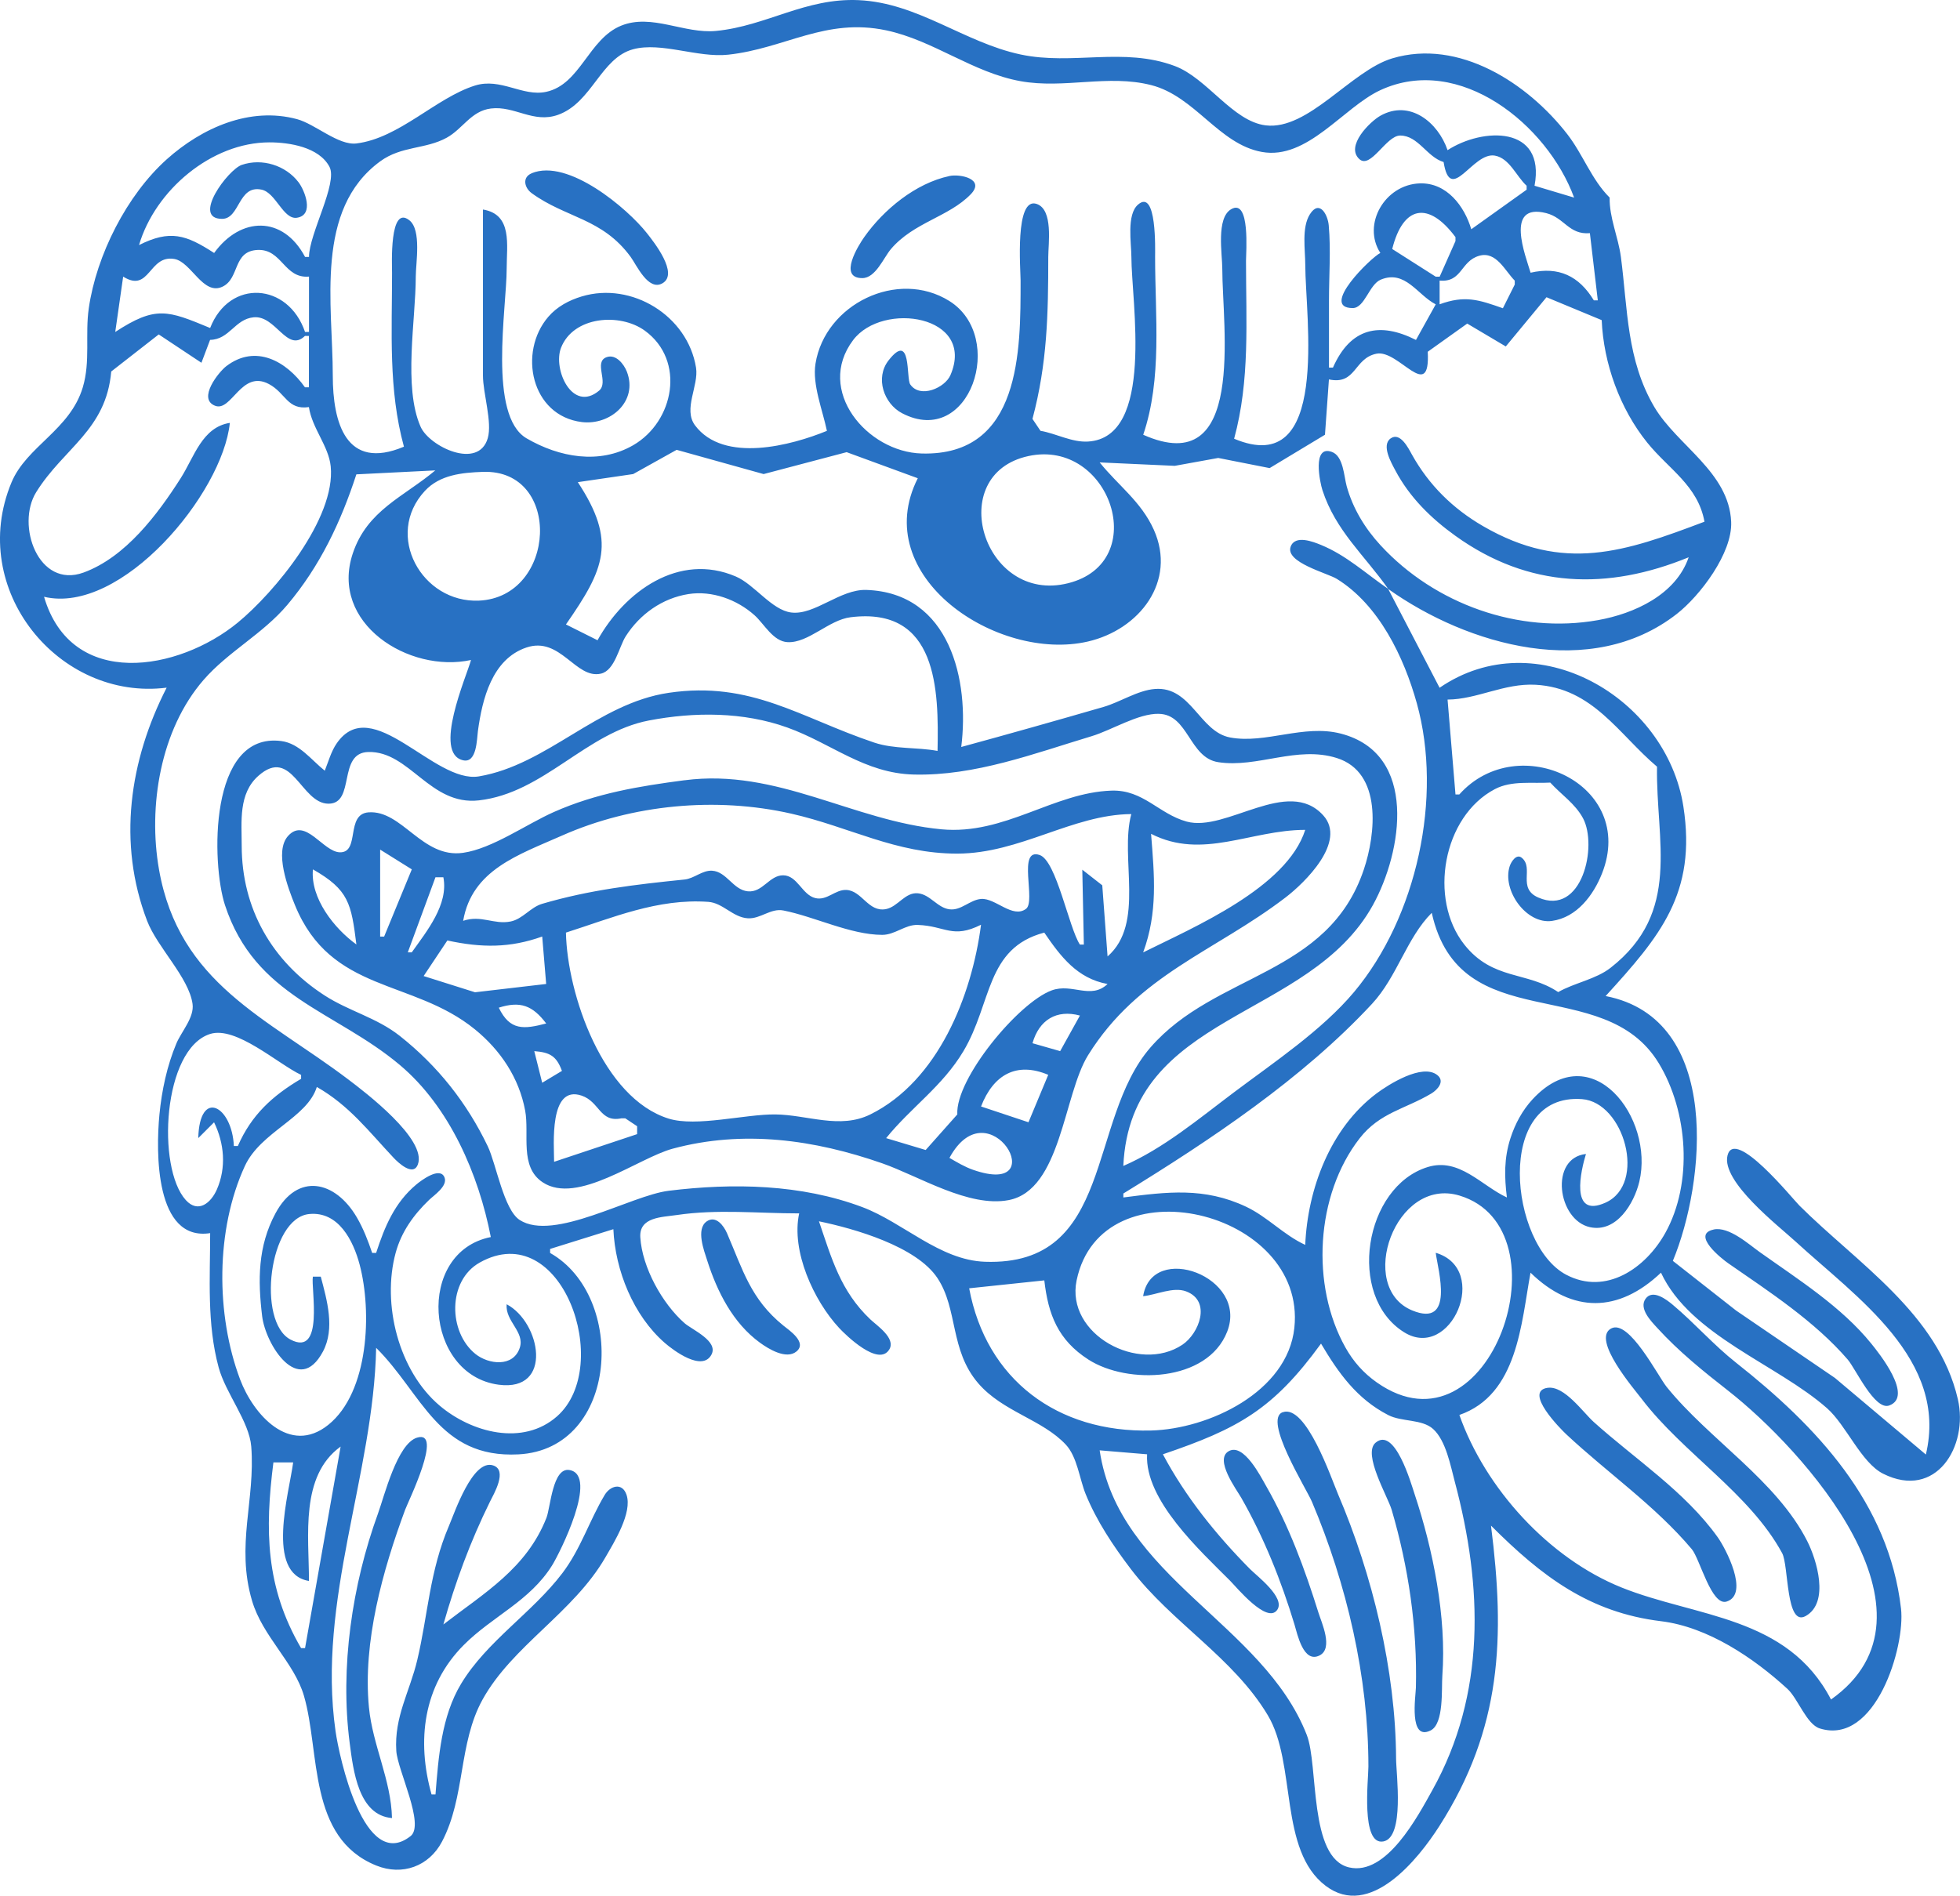 <?xml version="1.0" encoding="UTF-8" standalone="no"?>
<!-- Created with Inkscape (http://www.inkscape.org/) -->

<svg
   width="55.457mm"
   height="53.652mm"
   viewBox="0 0 55.457 53.652"
   version="1.1"
   id="svg5"
   inkscape:version="1.1 (c68e22c387, 2021-05-23)"
   sodipodi:docname="描画.svg"
   xmlns:inkscape="http://www.inkscape.org/namespaces/inkscape"
   xmlns:sodipodi="http://sodipodi.sourceforge.net/DTD/sodipodi-0.dtd"
   xmlns="http://www.w3.org/2000/svg"
   xmlns:svg="http://www.w3.org/2000/svg">
  <sodipodi:namedview
     id="namedview7"
     pagecolor="#ffffff"
     bordercolor="#666666"
     borderopacity="1.0"
     inkscape:pageshadow="2"
     inkscape:pageopacity="0.0"
     inkscape:pagecheckerboard="0"
     inkscape:document-units="mm"
     showgrid="false"
     inkscape:zoom="3.1108586"
     inkscape:cx="149.9586"
     inkscape:cy="152.85169"
     inkscape:window-width="2063"
     inkscape:window-height="1343"
     inkscape:window-x="157"
     inkscape:window-y="16"
     inkscape:window-maximized="0"
     inkscape:current-layer="layer1" />
  <defs
     id="defs2" />
  <g
     inkscape:label="レイヤー 1"
     inkscape:groupmode="layer"
     id="layer1"
     transform="translate(-12.358,-6.474)">
    <path
       style="fill:#2871c3;stroke:none;stroke-width:0.112"
       d="m 17.073,25.937 c -1.054,2.061 -1.396,4.395 -0.552,6.6 0.286,0.747 1.18,1.6 1.285,2.349 0.054,0.383 -0.315,0.782 -0.457,1.119 -0.265,0.63 -0.415,1.334 -0.48,2.013 -0.102,1.058 -0.126,3.595 1.435,3.356 0,1.279 -0.096,2.559 0.241,3.803 0.197,0.727 0.866,1.528 0.922,2.237 0.119,1.514 -0.441,2.794 0.022,4.363 0.299,1.015 1.196,1.747 1.47,2.695 0.464,1.601 0.102,4.013 2.043,4.799 0.741,0.3 1.494,0.021 1.86,-0.672 0.669,-1.267 0.461,-2.78 1.15,-4.025 0.843,-1.524 2.572,-2.459 3.477,-4.027 0.243,-0.421 0.77,-1.264 0.595,-1.771 -0.123,-0.357 -0.463,-0.25 -0.617,0.008 -0.435,0.727 -0.674,1.522 -1.196,2.211 -0.849,1.121 -2.137,1.924 -2.866,3.132 -0.558,0.924 -0.642,2.081 -0.725,3.132 h -0.112 c -0.425,-1.514 -0.242,-3.073 0.914,-4.231 0.815,-0.817 1.869,-1.238 2.501,-2.257 0.21,-0.339 1.325,-2.551 0.486,-2.693 -0.476,-0.081 -0.535,1.06 -0.649,1.351 -0.564,1.435 -1.758,2.127 -2.917,3.02 0.342,-1.205 0.761,-2.344 1.315,-3.468 0.108,-0.219 0.514,-0.899 0.091,-1.034 -0.577,-0.185 -1.085,1.329 -1.246,1.706 -0.554,1.295 -0.592,2.506 -0.899,3.803 -0.211,0.891 -0.656,1.609 -0.593,2.573 0.036,0.545 0.814,2.087 0.405,2.409 -1.32,1.042 -2.022,-2.254 -2.124,-2.968 -0.528,-3.703 1.074,-7.249 1.149,-10.85 1.3,1.288 1.762,3.134 4.027,3.015 2.845,-0.149 3.066,-4.474 0.895,-5.7 V 41.821 l 1.79,-0.559 c 0.051,1.165 0.566,2.446 1.456,3.22 0.243,0.211 1.061,0.827 1.321,0.327 0.198,-0.382 -0.549,-0.7 -0.762,-0.886 -0.629,-0.552 -1.201,-1.577 -1.253,-2.432 -0.035,-0.574 0.608,-0.567 1.027,-0.629 1.162,-0.172 2.296,-0.047 3.468,-0.047 -0.231,1.064 0.411,2.468 1.13,3.242 0.194,0.209 1.124,1.115 1.423,0.604 0.184,-0.316 -0.358,-0.674 -0.538,-0.845 -0.845,-0.801 -1.094,-1.72 -1.455,-2.777 0.998,0.207 2.757,0.706 3.354,1.609 0.585,0.885 0.344,2.037 1.154,2.977 0.696,0.807 1.807,1.02 2.476,1.734 0.324,0.346 0.387,0.968 0.561,1.398 0.31,0.764 0.783,1.471 1.28,2.125 1.15,1.512 2.901,2.504 3.876,4.139 0.819,1.373 0.301,3.815 1.637,4.826 1.254,0.949 2.616,-0.752 3.217,-1.694 1.766,-2.767 1.861,-5.329 1.46,-8.501 1.435,1.435 2.779,2.458 4.81,2.705 1.323,0.161 2.616,1.035 3.575,1.913 0.299,0.273 0.541,1.004 0.917,1.122 1.578,0.494 2.423,-2.316 2.299,-3.391 -0.344,-2.993 -2.383,-5.157 -4.666,-6.959 -0.64,-0.505 -1.169,-1.117 -1.79,-1.638 -0.174,-0.146 -0.572,-0.457 -0.773,-0.171 -0.196,0.279 0.164,0.64 0.333,0.825 0.607,0.666 1.3,1.224 2.007,1.777 2.114,1.653 6.334,6.318 2.908,8.738 -1.233,-2.374 -3.826,-2.325 -5.929,-3.171 -2.056,-0.828 -3.854,-2.804 -4.586,-4.882 1.653,-0.574 1.749,-2.601 2.013,-4.027 1.186,1.157 2.491,1.138 3.691,0 0.831,1.782 3.281,2.588 4.698,3.836 0.543,0.478 0.966,1.541 1.588,1.854 1.498,0.751 2.421,-0.78 2.114,-2.11 -0.558,-2.416 -2.853,-3.852 -4.485,-5.481 -0.197,-0.196 -1.831,-2.22 -2.032,-1.418 -0.185,0.738 1.447,1.998 1.921,2.434 1.727,1.585 4.331,3.342 3.691,6.032 l -2.573,-2.168 -2.796,-1.907 -1.79,-1.406 c 0.909,-2.187 1.418,-6.852 -1.902,-7.495 1.535,-1.686 2.581,-2.903 2.2,-5.365 -0.479,-3.085 -4.16,-5.24 -6.898,-3.36 l -1.454,-2.796 c 2.255,1.603 5.741,2.598 8.165,0.707 0.655,-0.511 1.579,-1.722 1.539,-2.608 -0.062,-1.408 -1.524,-2.157 -2.171,-3.244 C 58.379,16.662 58.414,15.219 58.22,13.744 58.145,13.178 57.891,12.638 57.902,12.066 57.396,11.566 57.145,10.842 56.707,10.276 55.587,8.83 53.64,7.559 51.75,8.126 50.591,8.473 49.375,10.169 48.17,10.022 47.235,9.908 46.516,8.686 45.597,8.342 44.145,7.798 42.706,8.329 41.235,8.016 39.634,7.675 38.33,6.552 36.649,6.478 35.145,6.411 34.046,7.209 32.622,7.349 31.72,7.438 30.799,6.851 29.937,7.199 29.008,7.574 28.781,8.864 27.812,9.073 27.144,9.217 26.527,8.667 25.798,8.895 24.692,9.242 23.655,10.385 22.443,10.534 21.934,10.596 21.273,9.984 20.765,9.847 19.428,9.485 18.07,10.093 17.078,10.981 c -1.132,1.014 -1.991,2.711 -2.208,4.217 -0.108,0.748 0.051,1.501 -0.169,2.237 -0.362,1.21 -1.592,1.668 -2.019,2.695 -1.259,3.031 1.347,6.191 4.391,5.806 M 56.895,12.066 55.777,11.731 c 0.319,-1.714 -1.471,-1.65 -2.461,-1.007 -0.267,-0.785 -1.067,-1.443 -1.9,-0.975 -0.292,0.164 -0.998,0.858 -0.597,1.227 0.321,0.295 0.76,-0.666 1.156,-0.666 0.512,-3.6e-5 0.755,0.608 1.229,0.75 0.195,1.226 0.819,-0.292 1.449,-0.182 0.417,0.073 0.611,0.591 0.9,0.853 v 0.112 l -1.566,1.119 c -0.194,-0.653 -0.692,-1.321 -1.454,-1.298 -0.992,0.031 -1.642,1.161 -1.119,1.969 -0.258,0.124 -1.734,1.559 -0.782,1.56 0.341,1.91e-4 0.465,-0.669 0.795,-0.805 0.692,-0.286 1.036,0.433 1.554,0.7 l -0.559,1.007 c -1.033,-0.522 -1.854,-0.34 -2.349,0.783 h -0.112 v -1.902 c 0,-0.701 0.055,-1.427 -0.007,-2.125 -0.027,-0.301 -0.262,-0.739 -0.533,-0.313 -0.239,0.377 -0.131,1.006 -0.131,1.431 0,1.484 0.719,6.075 -2.013,4.922 0.451,-1.655 0.336,-3.32 0.336,-5.034 0,-0.229 0.125,-1.775 -0.418,-1.463 -0.433,0.249 -0.253,1.274 -0.253,1.687 0,1.663 0.68,5.994 -2.237,4.698 0.54,-1.598 0.336,-3.358 0.336,-5.034 0,-0.193 0.052,-1.939 -0.481,-1.482 -0.333,0.285 -0.19,1.096 -0.19,1.482 0,1.262 0.671,5.118 -1.23,5.226 -0.456,0.026 -0.899,-0.228 -1.342,-0.304 L 41.571,18.33 C 41.99,16.76 42.018,15.369 42.018,13.744 c 0,-0.372 0.146,-1.33 -0.324,-1.497 -0.63,-0.224 -0.459,1.866 -0.459,2.169 0,1.974 0.017,4.968 -2.796,4.893 -1.547,-0.041 -3.017,-1.786 -1.942,-3.21 0.837,-1.109 3.477,-0.698 2.754,0.99 -0.154,0.36 -0.855,0.673 -1.138,0.265 -0.122,-0.176 0.044,-1.521 -0.613,-0.681 -0.388,0.496 -0.134,1.226 0.382,1.496 1.921,1.003 2.962,-2.161 1.336,-3.177 -1.464,-0.914 -3.516,0.092 -3.786,1.774 -0.095,0.593 0.203,1.32 0.323,1.902 -0.992,0.407 -2.916,0.93 -3.731,-0.155 -0.344,-0.459 0.11,-1.123 0.028,-1.634 -0.236,-1.469 -1.82,-2.44 -3.232,-2.016 -0.36,0.108 -0.699,0.288 -0.947,0.576 -0.863,1.002 -0.488,2.803 0.947,2.98 0.805,0.099 1.599,-0.585 1.275,-1.426 -0.081,-0.209 -0.308,-0.506 -0.572,-0.411 -0.381,0.138 0.07,0.711 -0.214,0.948 -0.757,0.633 -1.312,-0.604 -1.078,-1.21 0.347,-0.898 1.669,-0.999 2.373,-0.487 1.157,0.842 0.83,2.571 -0.331,3.242 -0.959,0.553 -2.094,0.341 -3.014,-0.194 -1.097,-0.637 -0.565,-3.691 -0.565,-4.799 0,-0.676 0.171,-1.54 -0.671,-1.678 v 4.698 c 0,0.504 0.268,1.317 0.136,1.774 -0.263,0.905 -1.653,0.236 -1.9,-0.324 -0.496,-1.125 -0.137,-3.028 -0.137,-4.246 0,-0.39 0.166,-1.316 -0.177,-1.594 -0.577,-0.467 -0.494,1.27 -0.494,1.482 0,1.679 -0.107,3.3 0.336,4.922 -1.644,0.693 -2.013,-0.686 -2.013,-2.013 0,-2.008 -0.523,-4.7 1.344,-6.064 0.6,-0.439 1.282,-0.337 1.881,-0.668 0.454,-0.25 0.688,-0.757 1.249,-0.826 0.675,-0.083 1.2,0.43 1.902,0.178 0.96,-0.345 1.208,-1.613 2.126,-1.856 0.797,-0.211 1.824,0.248 2.684,0.155 1.607,-0.173 2.753,-1.054 4.474,-0.689 1.342,0.285 2.442,1.194 3.803,1.439 1.232,0.222 2.474,-0.2 3.691,0.11 1.244,0.316 1.912,1.67 3.132,1.892 1.292,0.235 2.305,-1.262 3.356,-1.749 2.239,-1.037 4.726,0.98 5.481,3.043 m -35.795,1.678 h -0.112 c -0.625,-1.18 -1.827,-1.145 -2.573,-0.112 -0.798,-0.518 -1.247,-0.665 -2.125,-0.224 0.456,-1.55 2.05,-2.907 3.691,-2.907 0.559,0 1.401,0.132 1.697,0.691 0.244,0.461 -0.578,1.899 -0.579,2.552 m -1.901,-2.606 c -0.392,0.134 -1.427,1.528 -0.559,1.528 0.509,4.6e-5 0.451,-0.966 1.117,-0.827 0.409,0.085 0.615,0.86 1.006,0.795 0.493,-0.081 0.216,-0.773 0.041,-1.004 -0.364,-0.479 -1.032,-0.688 -1.604,-0.492 m 8.201,0.238 c -0.279,0.116 -0.203,0.415 0,0.563 0.974,0.709 1.995,0.703 2.801,1.805 0.168,0.23 0.497,0.975 0.898,0.746 0.476,-0.271 -0.252,-1.181 -0.438,-1.418 -0.551,-0.7 -2.231,-2.125 -3.262,-1.697 m 11.821,0.079 c -0.957,0.203 -1.863,0.95 -2.412,1.73 -0.162,0.23 -0.746,1.159 -0.054,1.159 0.378,0 0.604,-0.58 0.812,-0.824 0.643,-0.755 1.633,-0.906 2.256,-1.548 0.419,-0.432 -0.295,-0.583 -0.602,-0.518 m 14.318,1.73 v 0.112 l -0.447,1.007 H 52.98 l -1.23,-0.783 c 0.309,-1.236 1.029,-1.358 1.79,-0.336 m 3.803,-0.112 0.224,1.902 h -0.112 c -0.42,-0.692 -0.997,-0.965 -1.79,-0.783 -0.137,-0.468 -0.748,-1.988 0.443,-1.686 0.519,0.132 0.639,0.617 1.235,0.567 m -36.242,1.23 v 1.566 h -0.112 c -0.475,-1.395 -2.136,-1.515 -2.685,-0.112 -1.203,-0.499 -1.537,-0.637 -2.685,0.112 l 0.224,-1.566 c 0.758,0.474 0.72,-0.628 1.451,-0.499 0.479,0.085 0.813,1.053 1.367,0.78 0.483,-0.238 0.281,-1.004 0.985,-1.036 0.695,-0.031 0.748,0.815 1.454,0.754 M 55.217,14.415 v 0.112 l -0.336,0.671 c -0.691,-0.245 -1.077,-0.371 -1.79,-0.112 v -0.671 c 0.642,0.057 0.586,-0.552 1.124,-0.703 0.48,-0.135 0.726,0.427 1.001,0.703 m 2.461,1.119 c 0.053,1.226 0.515,2.507 1.288,3.466 0.608,0.754 1.435,1.216 1.62,2.239 -2.257,0.854 -3.978,1.45 -6.264,0.126 -0.856,-0.496 -1.533,-1.163 -2.014,-2.027 -0.095,-0.171 -0.329,-0.647 -0.6,-0.457 -0.275,0.193 0.023,0.701 0.13,0.904 0.403,0.761 1.007,1.356 1.701,1.854 2.073,1.489 4.306,1.548 6.6,0.607 -0.36,1.057 -1.538,1.597 -2.573,1.78 -2.233,0.396 -4.608,-0.453 -6.142,-2.116 -0.442,-0.479 -0.788,-1.046 -0.962,-1.678 -0.076,-0.276 -0.092,-0.85 -0.418,-0.968 -0.566,-0.206 -0.337,0.867 -0.268,1.08 0.373,1.151 1.19,1.843 1.861,2.796 -0.633,-0.433 -1.18,-0.948 -1.902,-1.244 -0.219,-0.09 -0.729,-0.291 -0.856,0.046 -0.169,0.448 1.037,0.75 1.304,0.915 1.194,0.737 1.902,2.216 2.266,3.527 0.736,2.655 -0.002,6.045 -1.776,8.164 -0.904,1.08 -2.272,1.994 -3.398,2.84 -0.98,0.736 -2.002,1.596 -3.132,2.084 0.199,-4.351 5.258,-4.116 7.062,-7.383 0.832,-1.507 1.289,-4.286 -0.91,-4.853 -1.05,-0.271 -2.128,0.297 -3.13,0.11 -0.865,-0.161 -1.103,-1.453 -2.127,-1.373 -0.488,0.038 -0.982,0.371 -1.454,0.508 -1.344,0.389 -2.681,0.767 -4.027,1.134 0.236,-1.87 -0.309,-4.364 -2.685,-4.445 -0.743,-0.025 -1.461,0.722 -2.125,0.639 -0.55,-0.068 -1.039,-0.791 -1.566,-1.018 -1.616,-0.694 -3.148,0.426 -3.915,1.803 L 28.371,24.147 c 1.093,-1.572 1.44,-2.348 0.336,-4.027 l 1.566,-0.229 1.23,-0.686 2.461,0.686 2.349,-0.62 2.013,0.738 c -1.404,2.779 2.253,5.209 4.81,4.622 1.46,-0.335 2.526,-1.704 1.867,-3.168 -0.359,-0.796 -1.002,-1.245 -1.531,-1.902 l 2.125,0.097 1.23,-0.223 1.454,0.287 1.566,-0.944 0.112,-1.566 c 0.778,0.165 0.698,-0.598 1.347,-0.728 0.628,-0.125 1.525,1.417 1.449,-0.055 l 1.117,-0.797 1.091,0.647 1.152,-1.393 1.561,0.648 m -36.69,0.447 h 0.112 v 1.454 h -0.112 c -0.522,-0.735 -1.393,-1.233 -2.225,-0.598 -0.215,0.164 -0.82,0.919 -0.322,1.119 0.472,0.19 0.744,-1.032 1.529,-0.612 0.477,0.255 0.52,0.74 1.13,0.651 0.09,0.602 0.559,1.101 0.617,1.678 0.147,1.477 -1.596,3.573 -2.63,4.422 -1.673,1.374 -4.704,1.909 -5.481,-0.731 2.186,0.519 5.052,-2.917 5.257,-4.922 -0.785,0.124 -1.004,0.958 -1.391,1.566 -0.654,1.026 -1.56,2.236 -2.748,2.67 -1.28,0.467 -1.92,-1.344 -1.339,-2.277 0.779,-1.25 1.977,-1.754 2.122,-3.413 l 1.344,-1.049 1.208,0.802 0.245,-0.648 c 0.552,-0.01 0.698,-0.587 1.232,-0.639 0.63,-0.062 0.945,1.016 1.453,0.527 m -2.685,-0.112 -0.112,0.112 0.112,-0.112 m 23.155,3.512 c 2.309,-0.499 3.496,3.007 1.119,3.6 -2.399,0.598 -3.516,-3.081 -1.119,-3.6 m -16.779,0.403 c -0.899,0.753 -1.928,1.13 -2.337,2.349 -0.665,1.98 1.585,3.403 3.344,3.02 -0.127,0.464 -1.091,2.648 -0.221,2.839 0.388,0.085 0.385,-0.603 0.416,-0.828 0.122,-0.899 0.397,-2.035 1.372,-2.364 0.964,-0.325 1.394,0.905 2.11,0.739 0.394,-0.092 0.511,-0.761 0.701,-1.058 0.399,-0.625 1.036,-1.078 1.775,-1.194 0.667,-0.104 1.373,0.156 1.868,0.599 0.274,0.245 0.525,0.74 0.933,0.762 0.592,0.031 1.166,-0.628 1.785,-0.705 2.463,-0.307 2.497,2.056 2.461,3.783 -0.588,-0.109 -1.222,-0.045 -1.79,-0.235 -2.088,-0.7 -3.48,-1.754 -5.817,-1.409 -2.016,0.298 -3.434,2.038 -5.369,2.365 -1.267,0.214 -3.025,-2.388 -4.026,-0.932 -0.157,0.228 -0.234,0.516 -0.336,0.771 -0.379,-0.301 -0.717,-0.772 -1.23,-0.839 -2.061,-0.268 -1.976,3.476 -1.594,4.642 0.854,2.608 3.113,2.983 4.948,4.526 1.409,1.185 2.231,3.102 2.574,4.87 -2.134,0.425 -1.876,3.903 0.224,4.179 1.557,0.204 1.186,-1.772 0.224,-2.277 -0.043,0.481 0.516,0.778 0.373,1.226 -0.181,0.566 -0.887,0.478 -1.257,0.18 -0.769,-0.62 -0.792,-2.071 0.12,-2.585 2.321,-1.307 3.798,2.923 2.194,4.347 -0.969,0.86 -2.43,0.461 -3.328,-0.301 -1.159,-0.983 -1.636,-2.871 -1.243,-4.32 0.161,-0.595 0.507,-1.077 0.946,-1.499 0.139,-0.134 0.531,-0.392 0.438,-0.635 -0.125,-0.326 -0.669,0.089 -0.798,0.197 -0.616,0.514 -0.897,1.197 -1.138,1.937 h -0.112 c -0.118,-0.348 -0.248,-0.688 -0.434,-1.006 -0.606,-1.039 -1.676,-1.284 -2.303,-0.112 -0.5,0.933 -0.499,1.887 -0.376,2.908 0.098,0.807 1.033,2.289 1.72,1.002 0.348,-0.653 0.114,-1.458 -0.061,-2.12 h -0.224 c -0.058,0.33 0.33,2.286 -0.633,1.78 -0.955,-0.502 -0.615,-3.443 0.532,-3.553 0.831,-0.08 1.248,0.761 1.426,1.437 0.347,1.314 0.268,3.601 -0.889,4.53 -1.093,0.878 -2.123,-0.297 -2.495,-1.286 -0.689,-1.833 -0.695,-4.239 0.135,-6.04 0.447,-0.969 1.765,-1.36 2.036,-2.237 0.917,0.523 1.467,1.255 2.174,2.006 0.122,0.13 0.552,0.54 0.684,0.189 0.269,-0.713 -1.502,-2.055 -1.963,-2.404 -2.316,-1.755 -4.792,-2.715 -5.36,-5.943 -0.314,-1.783 0.036,-3.955 1.258,-5.365 0.697,-0.804 1.676,-1.301 2.375,-2.13 0.922,-1.094 1.511,-2.341 1.951,-3.691 l 2.237,-0.112 m 1.342,0.042 c 2.257,-0.08 2.088,3.547 -0.112,3.644 -1.609,0.07 -2.692,-1.851 -1.528,-3.106 0.423,-0.455 1.048,-0.517 1.64,-0.538 m 33.222,8.347 c -0.034,2.103 0.702,4.112 -1.313,5.688 -0.419,0.328 -1.019,0.423 -1.483,0.688 -0.881,-0.593 -1.852,-0.326 -2.658,-1.347 -1.016,-1.287 -0.609,-3.624 0.868,-4.398 0.475,-0.249 1.048,-0.153 1.566,-0.184 0.31,0.341 0.702,0.592 0.926,1.008 0.419,0.781 -0.024,2.787 -1.265,2.245 -0.604,-0.264 -0.114,-0.832 -0.466,-1.124 -0.154,-0.128 -0.303,0.116 -0.342,0.234 -0.224,0.68 0.466,1.653 1.194,1.552 0.704,-0.098 1.173,-0.726 1.417,-1.343 0.996,-2.519 -2.373,-4.098 -4.037,-2.237 H 53.54 l -0.224,-2.685 c 0.832,-0.004 1.602,-0.468 2.491,-0.419 1.623,0.091 2.347,1.398 3.437,2.32 M 45.148,26.677 c 0.837,0.016 0.857,1.243 1.68,1.368 1.11,0.17 2.224,-0.474 3.355,-0.117 1.29,0.407 1.102,2.15 0.764,3.154 -1.015,3.02 -4.198,2.92 -6.036,5.035 -1.801,2.073 -1.021,6.196 -4.684,6.067 -1.284,-0.045 -2.309,-1.11 -3.468,-1.546 -1.736,-0.653 -3.662,-0.687 -5.481,-0.463 -1.072,0.132 -3.252,1.448 -4.215,0.827 -0.453,-0.292 -0.665,-1.587 -0.906,-2.09 -0.593,-1.233 -1.414,-2.27 -2.486,-3.119 -0.656,-0.519 -1.436,-0.699 -2.125,-1.144 -1.501,-0.969 -2.348,-2.468 -2.349,-4.239 -2.69e-4,-0.683 -0.097,-1.474 0.471,-1.978 0.954,-0.846 1.203,0.788 1.985,0.788 0.769,0 0.248,-1.441 1.126,-1.463 1.168,-0.03 1.744,1.526 3.13,1.369 1.837,-0.208 3.028,-1.92 4.81,-2.261 1.285,-0.246 2.674,-0.247 3.915,0.199 1.248,0.448 2.184,1.296 3.579,1.331 1.732,0.043 3.399,-0.593 5.034,-1.086 0.568,-0.171 1.312,-0.645 1.9,-0.633 m -13.421,1.88 c -1.284,0.169 -2.494,0.367 -3.691,0.897 -0.778,0.344 -1.746,1.038 -2.573,1.157 -1.158,0.167 -1.726,-1.216 -2.678,-1.145 -0.654,0.049 -0.235,1.139 -0.806,1.131 -0.479,-0.007 -0.977,-1.002 -1.466,-0.467 -0.404,0.442 -1.12e-4,1.492 0.191,1.96 1.022,2.504 3.328,2.079 5.095,3.52 0.723,0.589 1.247,1.372 1.419,2.297 0.125,0.669 -0.168,1.589 0.495,2.029 0.981,0.652 2.705,-0.688 3.679,-0.951 1.994,-0.538 4.003,-0.258 5.929,0.414 1.037,0.362 2.449,1.259 3.579,1.041 1.484,-0.287 1.55,-2.982 2.245,-4.1 1.42,-2.285 3.581,-2.93 5.585,-4.463 0.546,-0.417 1.743,-1.581 1.069,-2.326 -1,-1.105 -2.745,0.485 -3.865,0.176 -0.791,-0.218 -1.225,-0.905 -2.125,-0.876 -1.641,0.053 -3.021,1.262 -4.81,1.095 -2.504,-0.234 -4.652,-1.733 -7.271,-1.388 m 12.64,0.959 c -0.333,1.238 0.399,3.092 -0.671,4.027 l -0.15,-2.013 -0.565,-0.442 0.044,2.119 h -0.112 c -0.315,-0.482 -0.664,-2.371 -1.137,-2.534 -0.644,-0.221 -0.099,1.306 -0.386,1.522 -0.381,0.287 -0.868,-0.312 -1.273,-0.279 -0.319,0.026 -0.565,0.336 -0.895,0.293 -0.343,-0.044 -0.544,-0.419 -0.891,-0.453 -0.365,-0.036 -0.566,0.381 -0.904,0.447 -0.503,0.098 -0.678,-0.524 -1.124,-0.542 -0.315,-0.013 -0.545,0.309 -0.874,0.231 -0.377,-0.09 -0.506,-0.642 -0.911,-0.645 -0.392,-0.003 -0.581,0.495 -1.001,0.453 -0.419,-0.042 -0.598,-0.559 -1.011,-0.583 -0.278,-0.016 -0.505,0.221 -0.779,0.249 -1.389,0.142 -2.679,0.291 -4.027,0.687 -0.334,0.098 -0.551,0.432 -0.895,0.501 -0.473,0.095 -0.829,-0.192 -1.342,-0.019 0.249,-1.446 1.569,-1.868 2.796,-2.412 1.992,-0.883 4.361,-1.104 6.488,-0.621 1.651,0.375 2.955,1.134 4.698,1.131 1.776,-0.003 3.252,-1.105 4.922,-1.119 m 4.922,0.447 c -0.523,1.638 -3.138,2.747 -4.586,3.468 0.418,-1.137 0.317,-2.177 0.224,-3.356 1.461,0.746 2.81,-0.111 4.363,-0.112 m -26.175,0.559 0.895,0.559 -0.783,1.902 H 23.114 v -2.461 m -1.902,0.559 c 1.018,0.58 1.084,0.97 1.23,2.125 -0.625,-0.45 -1.305,-1.307 -1.23,-2.125 m 3.691,0.224 c 0.149,0.77 -0.467,1.523 -0.895,2.125 h -0.112 l 0.783,-2.125 h 0.224 m 15.213,1.342 c -0.259,2.006 -1.213,4.419 -3.132,5.369 -0.862,0.427 -1.781,0.011 -2.685,3.24e-4 -0.86,-0.01 -2.236,0.362 -3.02,0.119 -1.866,-0.579 -2.872,-3.523 -2.908,-5.265 1.323,-0.422 2.595,-0.971 4.027,-0.87 0.416,0.029 0.695,0.439 1.119,0.465 0.359,0.022 0.647,-0.292 1.007,-0.221 0.873,0.171 1.9,0.689 2.796,0.69 0.362,6.47e-4 0.65,-0.295 1.007,-0.281 0.786,0.029 0.978,0.401 1.79,-0.006 m 12.752,-0.336 c 0.794,3.581 4.852,1.678 6.42,4.251 0.833,1.367 0.975,3.397 0.187,4.81 -0.554,0.994 -1.675,1.775 -2.803,1.181 -1.604,-0.845 -2.044,-5.154 0.447,-4.97 1.193,0.088 1.842,2.399 0.665,2.93 -1.028,0.463 -0.688,-0.937 -0.553,-1.378 -1.04,0.115 -0.805,1.873 0.114,2.072 0.754,0.163 1.25,-0.677 1.396,-1.289 0.429,-1.8 -1.342,-4.147 -3.023,-2.328 -0.288,0.312 -0.493,0.696 -0.623,1.098 -0.184,0.569 -0.173,1.095 -0.101,1.678 -0.721,-0.334 -1.347,-1.134 -2.237,-0.862 -1.801,0.55 -2.308,3.657 -0.671,4.677 1.327,0.827 2.45,-1.791 0.894,-2.249 0.064,0.489 0.546,2.131 -0.666,1.631 -1.584,-0.654 -0.481,-3.797 1.337,-3.251 3.101,0.931 0.879,7.554 -2.339,5.288 -0.375,-0.264 -0.661,-0.587 -0.885,-0.985 -0.987,-1.755 -0.848,-4.318 0.4,-5.922 0.569,-0.731 1.294,-0.829 2.029,-1.269 0.172,-0.103 0.394,-0.343 0.17,-0.521 -0.427,-0.341 -1.387,0.269 -1.724,0.522 -1.305,0.981 -1.946,2.7 -2.014,4.283 -0.609,-0.279 -1.066,-0.794 -1.678,-1.082 -1.179,-0.555 -2.236,-0.419 -3.468,-0.26 v -0.112 c 2.457,-1.509 5.068,-3.247 7.037,-5.369 0.709,-0.764 0.98,-1.866 1.688,-2.573 m -10.962,0.559 c 0.467,0.684 0.936,1.299 1.79,1.454 -0.476,0.451 -0.998,-0.03 -1.576,0.179 -0.941,0.34 -2.733,2.504 -2.675,3.512 l -0.895,1.007 -1.119,-0.336 c 0.705,-0.872 1.593,-1.465 2.187,-2.461 0.813,-1.364 0.626,-2.916 2.288,-3.356 m -14.206,0.112 0.112,1.342 -2.013,0.235 -1.454,-0.459 0.671,-1.007 c 0.966,0.21 1.772,0.215 2.685,-0.112 m 0.112,2.461 c -0.635,0.166 -1.026,0.208 -1.342,-0.447 0.61,-0.194 0.956,-0.063 1.342,0.447 m 15.101,-0.224 -0.559,1.007 -0.783,-0.224 c 0.186,-0.658 0.68,-0.963 1.342,-0.783 m -22.036,1.678 v 0.112 c -0.813,0.482 -1.404,1.02 -1.79,1.902 H 18.975 c -0.052,-1.139 -0.973,-1.638 -1.007,-0.224 l 0.447,-0.447 c 0.289,0.597 0.351,1.276 0.08,1.899 -0.164,0.379 -0.529,0.69 -0.88,0.302 -0.83,-0.918 -0.652,-4.274 0.687,-4.701 0.735,-0.234 1.921,0.849 2.573,1.157 m 7.383,-0.112 -0.559,0.336 -0.224,-0.895 c 0.443,0.034 0.628,0.138 0.783,0.559 m 13.759,0.112 -0.559,1.342 -1.342,-0.447 c 0.348,-0.898 1.004,-1.275 1.902,-0.895 m -12.081,1.23 h 0.112 l 0.336,0.224 v 0.224 l -2.349,0.783 c 0,-0.465 -0.152,-2.189 0.779,-1.873 0.514,0.174 0.511,0.767 1.123,0.643 m 9.284,1.119 c 1.124,-2.067 2.971,1.139 0.672,0.339 -0.239,-0.083 -0.454,-0.213 -0.672,-0.339 m 0.559,3.691 2.125,-0.224 c 0.111,0.966 0.386,1.688 1.249,2.242 1.104,0.709 3.363,0.645 3.925,-0.79 0.609,-1.556 -2.125,-2.557 -2.378,-1.005 0.373,-0.037 0.851,-0.273 1.216,-0.136 0.726,0.273 0.367,1.192 -0.102,1.508 -1.231,0.828 -3.313,-0.288 -2.996,-1.819 0.699,-3.369 6.514,-1.994 6.161,1.342 -0.193,1.82 -2.431,2.866 -4.055,2.907 -2.649,0.066 -4.664,-1.441 -5.146,-4.025 m -7.428,-1.892 c -0.31,0.218 -0.071,0.833 0.017,1.109 0.281,0.88 0.728,1.769 1.493,2.324 0.238,0.173 0.745,0.487 1.034,0.245 0.305,-0.256 -0.207,-0.597 -0.376,-0.733 -0.924,-0.749 -1.144,-1.576 -1.592,-2.612 -0.091,-0.209 -0.314,-0.517 -0.577,-0.333 m 28.494,0.229 c -0.651,0.14 0.246,0.84 0.412,0.955 1.167,0.809 2.449,1.643 3.382,2.726 0.221,0.256 0.762,1.448 1.173,1.299 0.699,-0.254 -0.297,-1.492 -0.507,-1.751 -0.846,-1.046 -2.066,-1.815 -3.154,-2.589 -0.319,-0.227 -0.876,-0.733 -1.307,-0.641 m -2.9,2.801 c -0.565,0.305 0.656,1.719 0.865,1.994 1.167,1.535 3.05,2.666 3.973,4.363 0.191,0.351 0.1,2.103 0.669,1.78 0.681,-0.387 0.306,-1.596 0.043,-2.116 -0.874,-1.724 -2.771,-2.872 -3.976,-4.363 -0.252,-0.312 -1.069,-1.93 -1.573,-1.658 m -8.21,0.428 c 0.494,0.834 1.015,1.566 1.902,2.023 0.382,0.197 0.955,0.109 1.27,0.394 0.364,0.329 0.493,1.043 0.615,1.499 0.79,2.963 0.881,6.002 -0.638,8.725 -0.407,0.729 -1.296,2.43 -2.354,2.184 -1.149,-0.267 -0.86,-2.885 -1.198,-3.75 -1.235,-3.159 -5.329,-4.459 -5.86,-8.054 l 1.342,0.112 c -0.071,1.296 1.504,2.731 2.349,3.579 0.172,0.172 1.05,1.244 1.335,0.821 0.233,-0.346 -0.58,-0.958 -0.776,-1.156 -0.957,-0.969 -1.82,-2.039 -2.461,-3.244 2.141,-0.726 3.121,-1.273 4.474,-3.132 m 6.412,1.25 c -0.695,0.102 0.38,1.178 0.524,1.313 1.168,1.093 2.519,2.023 3.555,3.254 0.229,0.272 0.556,1.624 0.988,1.482 0.653,-0.214 -0.038,-1.517 -0.253,-1.817 -0.921,-1.293 -2.343,-2.215 -3.508,-3.263 -0.305,-0.274 -0.834,-1.037 -1.307,-0.968 m -7.495,0.69 c -0.562,0.202 0.671,2.165 0.827,2.534 0.988,2.336 1.598,4.955 1.598,7.495 0,0.356 -0.219,2.238 0.423,2.119 0.606,-0.113 0.362,-1.905 0.36,-2.342 -0.012,-2.5 -0.666,-5.203 -1.646,-7.495 -0.185,-0.433 -0.902,-2.548 -1.562,-2.31 M 23.449,57.928 c -0.023,-1.073 -0.548,-2.061 -0.652,-3.132 -0.179,-1.848 0.389,-3.878 1.024,-5.593 0.086,-0.232 1.09,-2.272 0.337,-2.041 -0.562,0.172 -0.926,1.656 -1.107,2.153 -0.73,2.009 -1.076,4.356 -0.799,6.488 0.102,0.784 0.249,2.05 1.198,2.125 M 51.277,47.307 c -0.369,0.318 0.345,1.516 0.457,1.896 0.478,1.625 0.727,3.339 0.686,5.034 -0.006,0.241 -0.208,1.525 0.418,1.211 0.38,-0.191 0.303,-1.181 0.33,-1.546 0.123,-1.659 -0.264,-3.577 -0.786,-5.146 -0.098,-0.294 -0.558,-1.919 -1.105,-1.449 m -29.281,0.107 -1.007,5.705 h -0.112 c -1.007,-1.726 -1.026,-3.34 -0.783,-5.257 h 0.559 c -0.11,0.852 -0.794,3.153 0.447,3.356 0,-1.275 -0.258,-2.967 0.895,-3.803 m 25.125,0.132 c -0.406,0.238 0.224,1.081 0.362,1.323 0.642,1.126 1.126,2.34 1.502,3.579 0.081,0.268 0.252,1.114 0.714,0.875 0.39,-0.202 0.054,-0.923 -0.036,-1.211 -0.385,-1.23 -0.835,-2.457 -1.478,-3.579 -0.15,-0.262 -0.639,-1.236 -1.064,-0.987 m -2.082,-0.02 -0.112,0.112 z"
       id="path836" />
  </g>
</svg>
